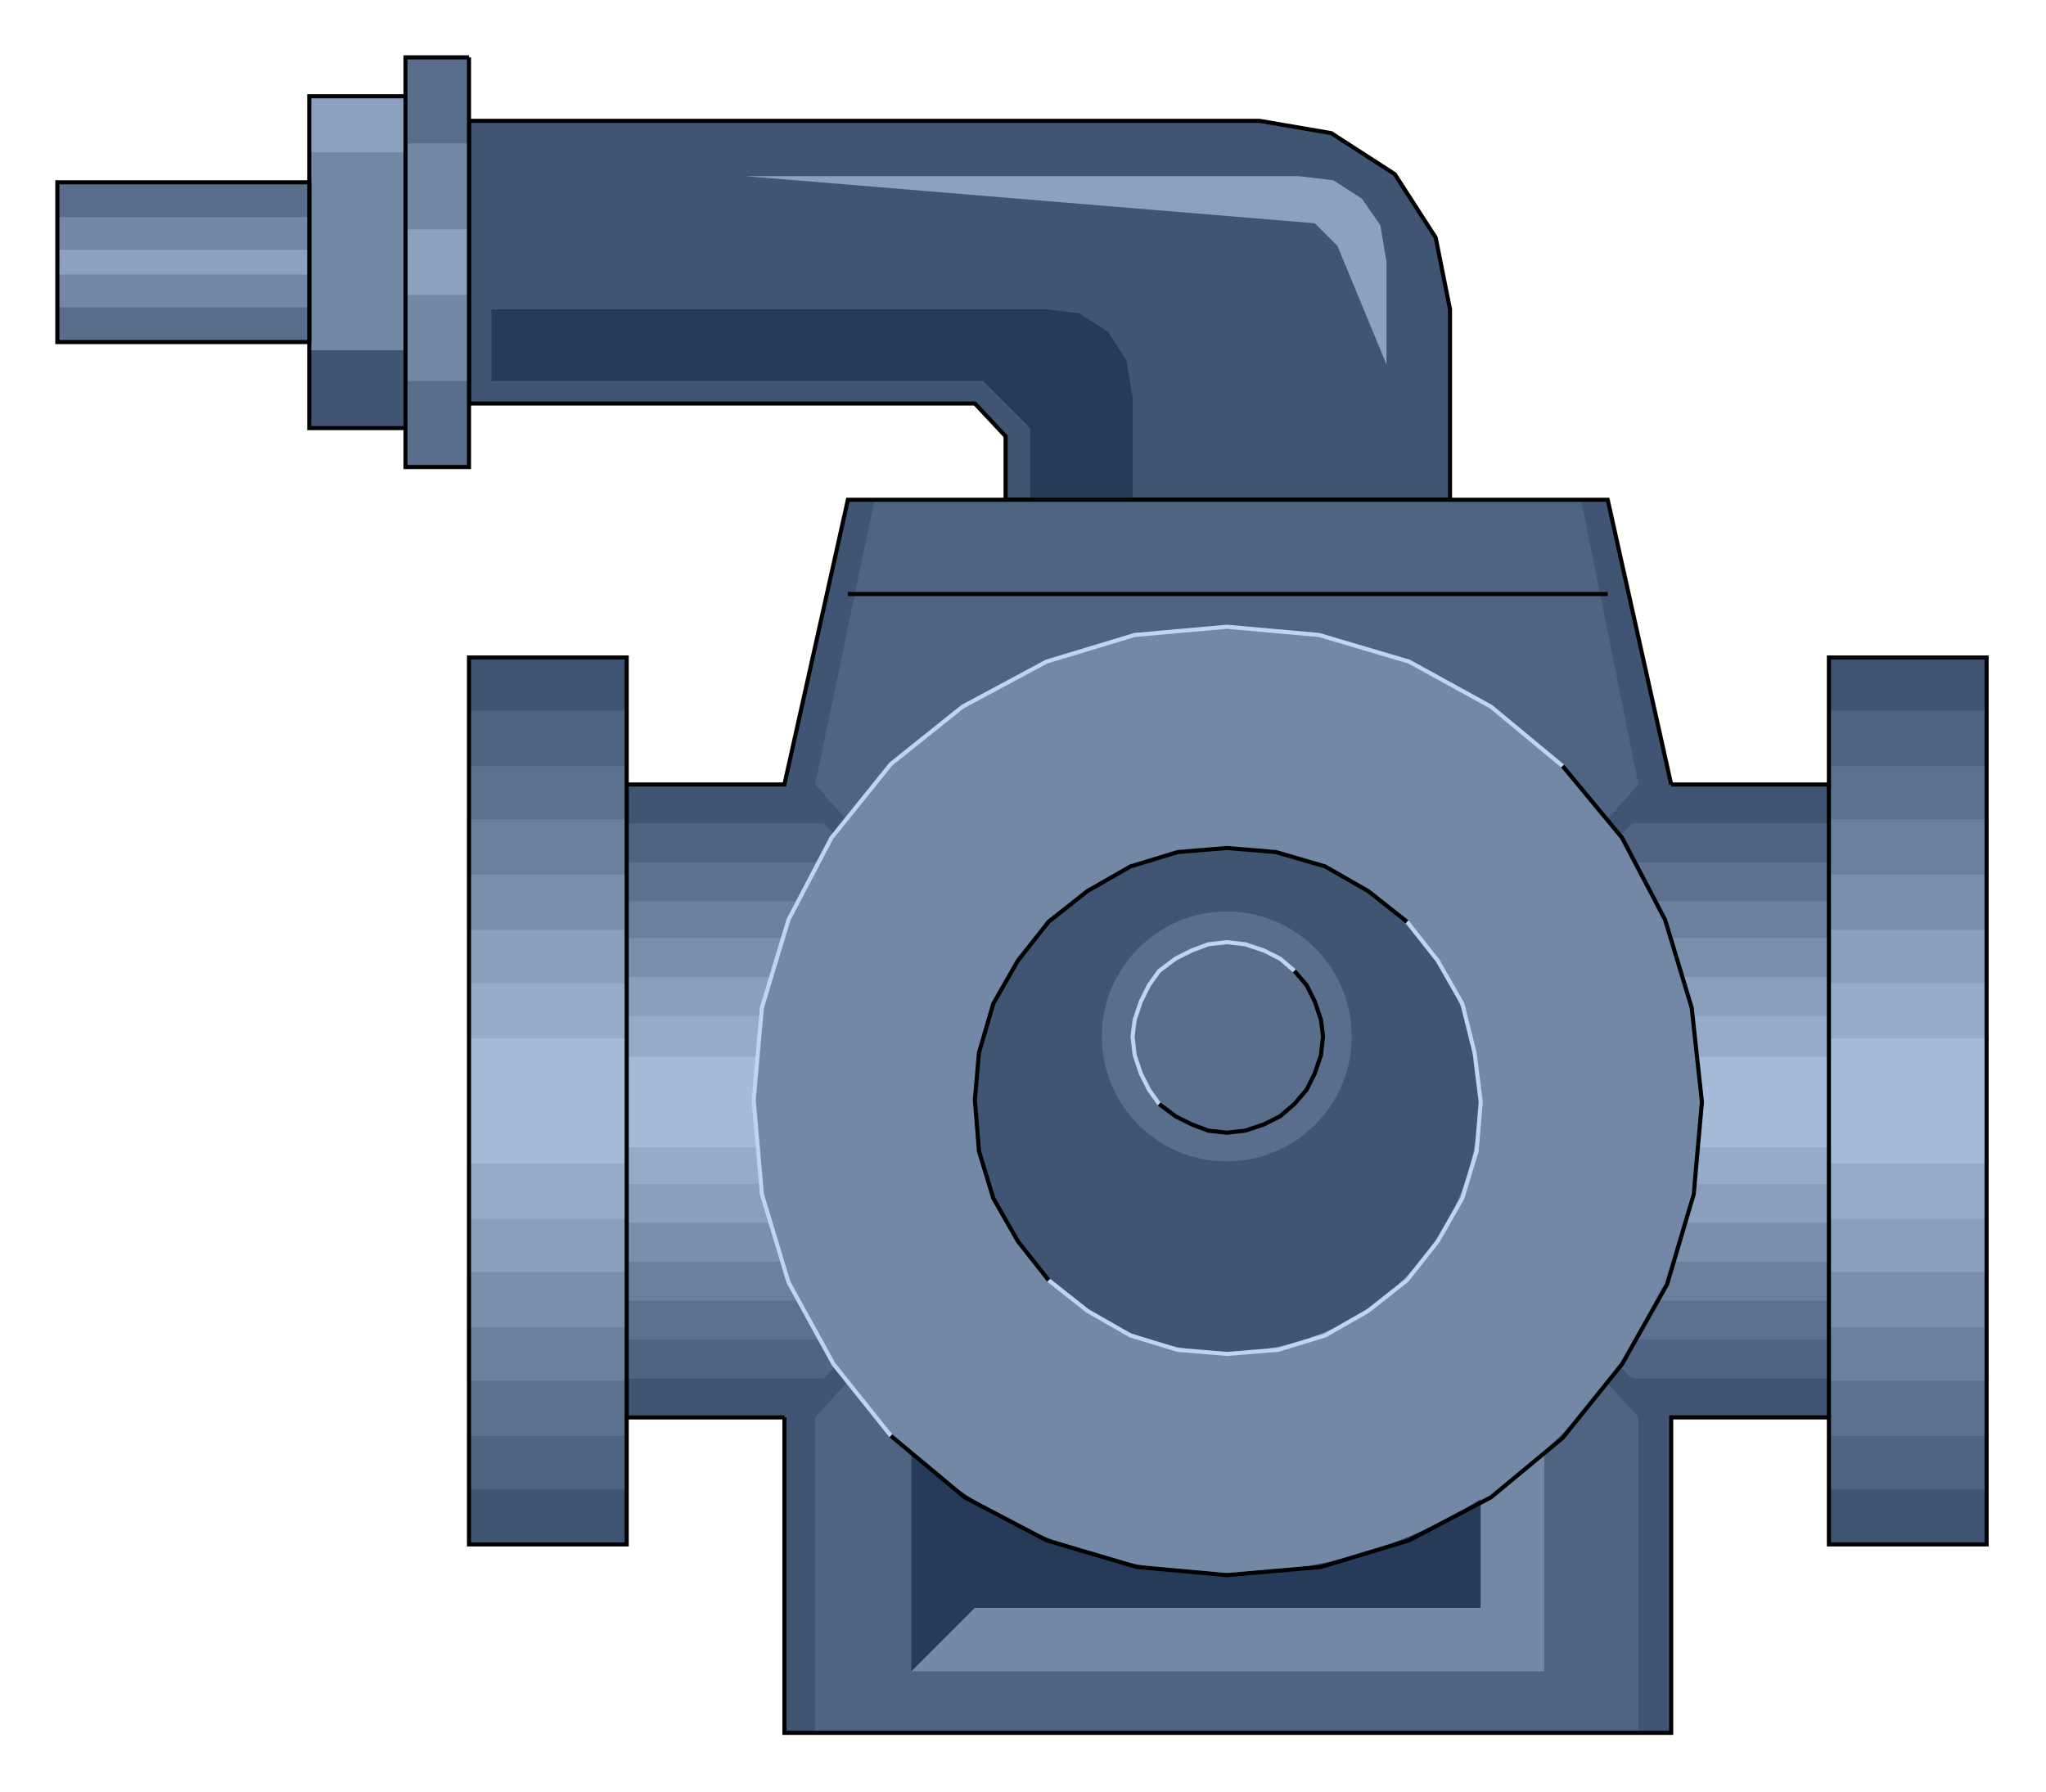  

<svg xmlns:agg="http://www.example.com" xmlns="http://www.w3.org/2000/svg" preserveAspectRatio="none" width="1.227in" height="1.075in" viewBox="0 0 999 875">

<path style="fill:#405473;stroke:#000;stroke-width:2" d="M615,59 l35,6 31,20 20,31 7,35 0,93 -217,0 0,-31 -15,-16 -247,0 0,-138 386,0z" />
<path style="fill:#263a59" d="M511,151 l16,2 14,9 9,14 3,18 0,50 -50,0 0,-35 -23,-23 -240,0 0,-35 271,0z" />
<path style="fill:#405473" d="M229,321 l77,0 0,62 587,0 0,-62 77,0 0,433 -77,0 0,-62 -587,0 0,62 -77,0 0,-433z" />
<path style="fill:#4f6382" d="M229,347 l77,0 0,55 587,0 0,-55 77,0 0,380 -77,0 0,-54 -587,0 0,54 -77,0 0,-380z" />
<path style="fill:#405473" d="M383,692 l0,154 433,0 0,-154 -155,-154 155,-155 -31,-139 -371,0 -31,139 155,155 -155,154z" />
<path style="fill:#5c708f" d="M229,374 l77,0 0,47 587,0 0,-47 77,0 0,327 -77,0 0,-47 -587,0 0,47 -77,0 0,-327z" />
<path style="fill:#6b7f9e" d="M229,400 l77,0 0,40 587,0 0,-40 77,0 0,274 -77,0 0,-39 -587,0 0,39 -77,0 0,-274z" />
<path style="fill:#7a8ead" d="M229,427 l77,0 0,31 587,0 0,-31 77,0 0,221 -77,0 0,-32 -587,0 0,32 -77,0 0,-221z" />
<path style="fill:#8a9ebd" d="M229,454 l77,0 0,23 587,0 0,-23 77,0 0,167 -77,0 0,-24 -587,0 0,24 -77,0 0,-167z" />
<path style="fill:#96aac9" d="M229,480 l77,0 0,16 587,0 0,-16 77,0 0,115 -77,0 0,-17 -587,0 0,17 -77,0 0,-115z" />
<path style="fill:#a6bad9" d="M229,507 l77,0 0,9 587,0 0,-9 77,0 0,61 -77,0 0,-8 -587,0 0,8 -77,0 0,-61z" />
<path style="fill:#4f6382" d="M398,692 l0,154 402,0 0,-154 -139,-154 139,-155 -28,-139 -345,0 -29,139 140,155 -140,154z" />
<path style="fill:none;stroke:#000;stroke-width:2" d="M383,692 l-77,0 0,62 -77,0 0,-433 77,0 0,62 77,0 31,-139 371,0 31,139" />
<path style="fill:none;stroke:#000;stroke-width:2" d="M383,692 l0,154 433,0 0,-154 77,0 0,62 77,0 0,-433 -77,0 0,62 -77,0" />
<path style="fill:none;stroke:#000;stroke-width:2" d="M414,290 l371,0" />
<path style="fill:none;stroke:#000;stroke-width:2" d="M306,692 l0,-309" />
<path style="fill:none;stroke:#000;stroke-width:2" d="M893,692 l0,-309" />
<path style="fill:#263a59" d="M723,785 l0,-78 -278,0 0,109 31,-31 247,0z" />
<path style="fill:#7387a6" d="M445,816 l31,-31 247,0 0,-78 31,0 0,109 -309,0z" />
<circle style="fill:#7387a6" cx="599" cy="537" r="231" />
<circle style="fill:#405473" cx="599" cy="537" r="123" />
<circle style="fill:#596d8c" cx="599" cy="506" r="61" />
<path style="fill:none;stroke:#bfd3f2;stroke-width:2" d="M435,701 l-28,-35 -22,-40 -13,-43 -4,-46 4,-45 13,-43 21,-40 29,-36 35,-28 41,-22 43,-13 45,-4 45,4 44,13 40,22 35,29" />
<path style="fill:none;stroke:#bfd3f2;stroke-width:2" d="M566,539 l-5,-7 -4,-8 -3,-9 -1,-9 1,-8 3,-9 4,-8 5,-7 8,-6 8,-4 8,-3 9,-1 9,1 9,3 8,4 7,6" />
<path style="fill:none;stroke:#bfd3f2;stroke-width:2" d="M687,450 l15,19 12,21 6,24 3,24 -2,24 -7,23 -12,21 -15,19 -19,15 -21,12 -23,7 -25,2 -24,-2 -23,-7 -21,-12 -19,-15" />
<path style="fill:none;stroke:#000;stroke-width:2" d="M763,374 l29,35 21,40 13,43 5,46 -4,45 -13,44 -22,39 -29,36 -35,29 -40,21 -43,13 -46,4 -44,-4 -44,-13 -40,-21 -36,-30" />
<path style="fill:none;stroke:#000;stroke-width:2" d="M632,474 l6,7 4,8 3,9 1,8 -1,9 -3,9 -4,8 -6,7 -7,6 -8,4 -9,3 -9,1 -9,-1 -8,-3 -8,-4 -8,-6" />
<path style="fill:none;stroke:#000;stroke-width:2" d="M512,625 l-15,-19 -12,-21 -7,-23 -2,-25 2,-23 7,-24 12,-21 15,-19 19,-15 21,-12 23,-7 24,-2 24,2 24,7 21,12 19,15" />
<path style="fill:#8ca0bf" d="M634,86 l17,2 14,9 9,13 3,18 0,50 -24,-58 -11,-11 -278,-23 270,0z" />
<path style="fill:#596d8c" d="M229,28 l0,200 -31,0 0,-200 31,0z" />
<path style="fill:#7387a6" d="M229,70 l0,116 -31,0 0,-116 31,0z" />
<path style="fill:#8ca0bf" d="M229,112 l0,32 -31,0 0,-32 31,0z" />
<path style="fill:none;stroke:#000;stroke-width:2" d="M229,28 l0,200 -31,0 0,-200 31,0" />
<path style="fill:#405473" d="M198,155 l0,54 -47,0 0,-54 47,0z" />
<path style="fill:#7387a6" d="M198,74 l0,97 -47,0 0,-97 47,0z" />
<path style="fill:#8ca0bf" d="M198,47 l0,27 -47,0 0,-27 47,0z" />
<path style="fill:none;stroke:#000;stroke-width:2" d="M198,47 l0,162 -47,0 0,-162 47,0" />
<path style="fill:#596d8c" d="M151,89 l0,78 -123,0 0,-78 123,0z" />
<path style="fill:#7387a6" d="M151,106 l0,44 -123,0 0,-44 123,0z" />
<path style="fill:#8ca0bf" d="M151,122 l0,12 -123,0 0,-12 123,0z" />
<path style="fill:none;stroke:#000;stroke-width:2" d="M151,89 l0,78 -123,0 0,-78 123,0" />

</svg>
